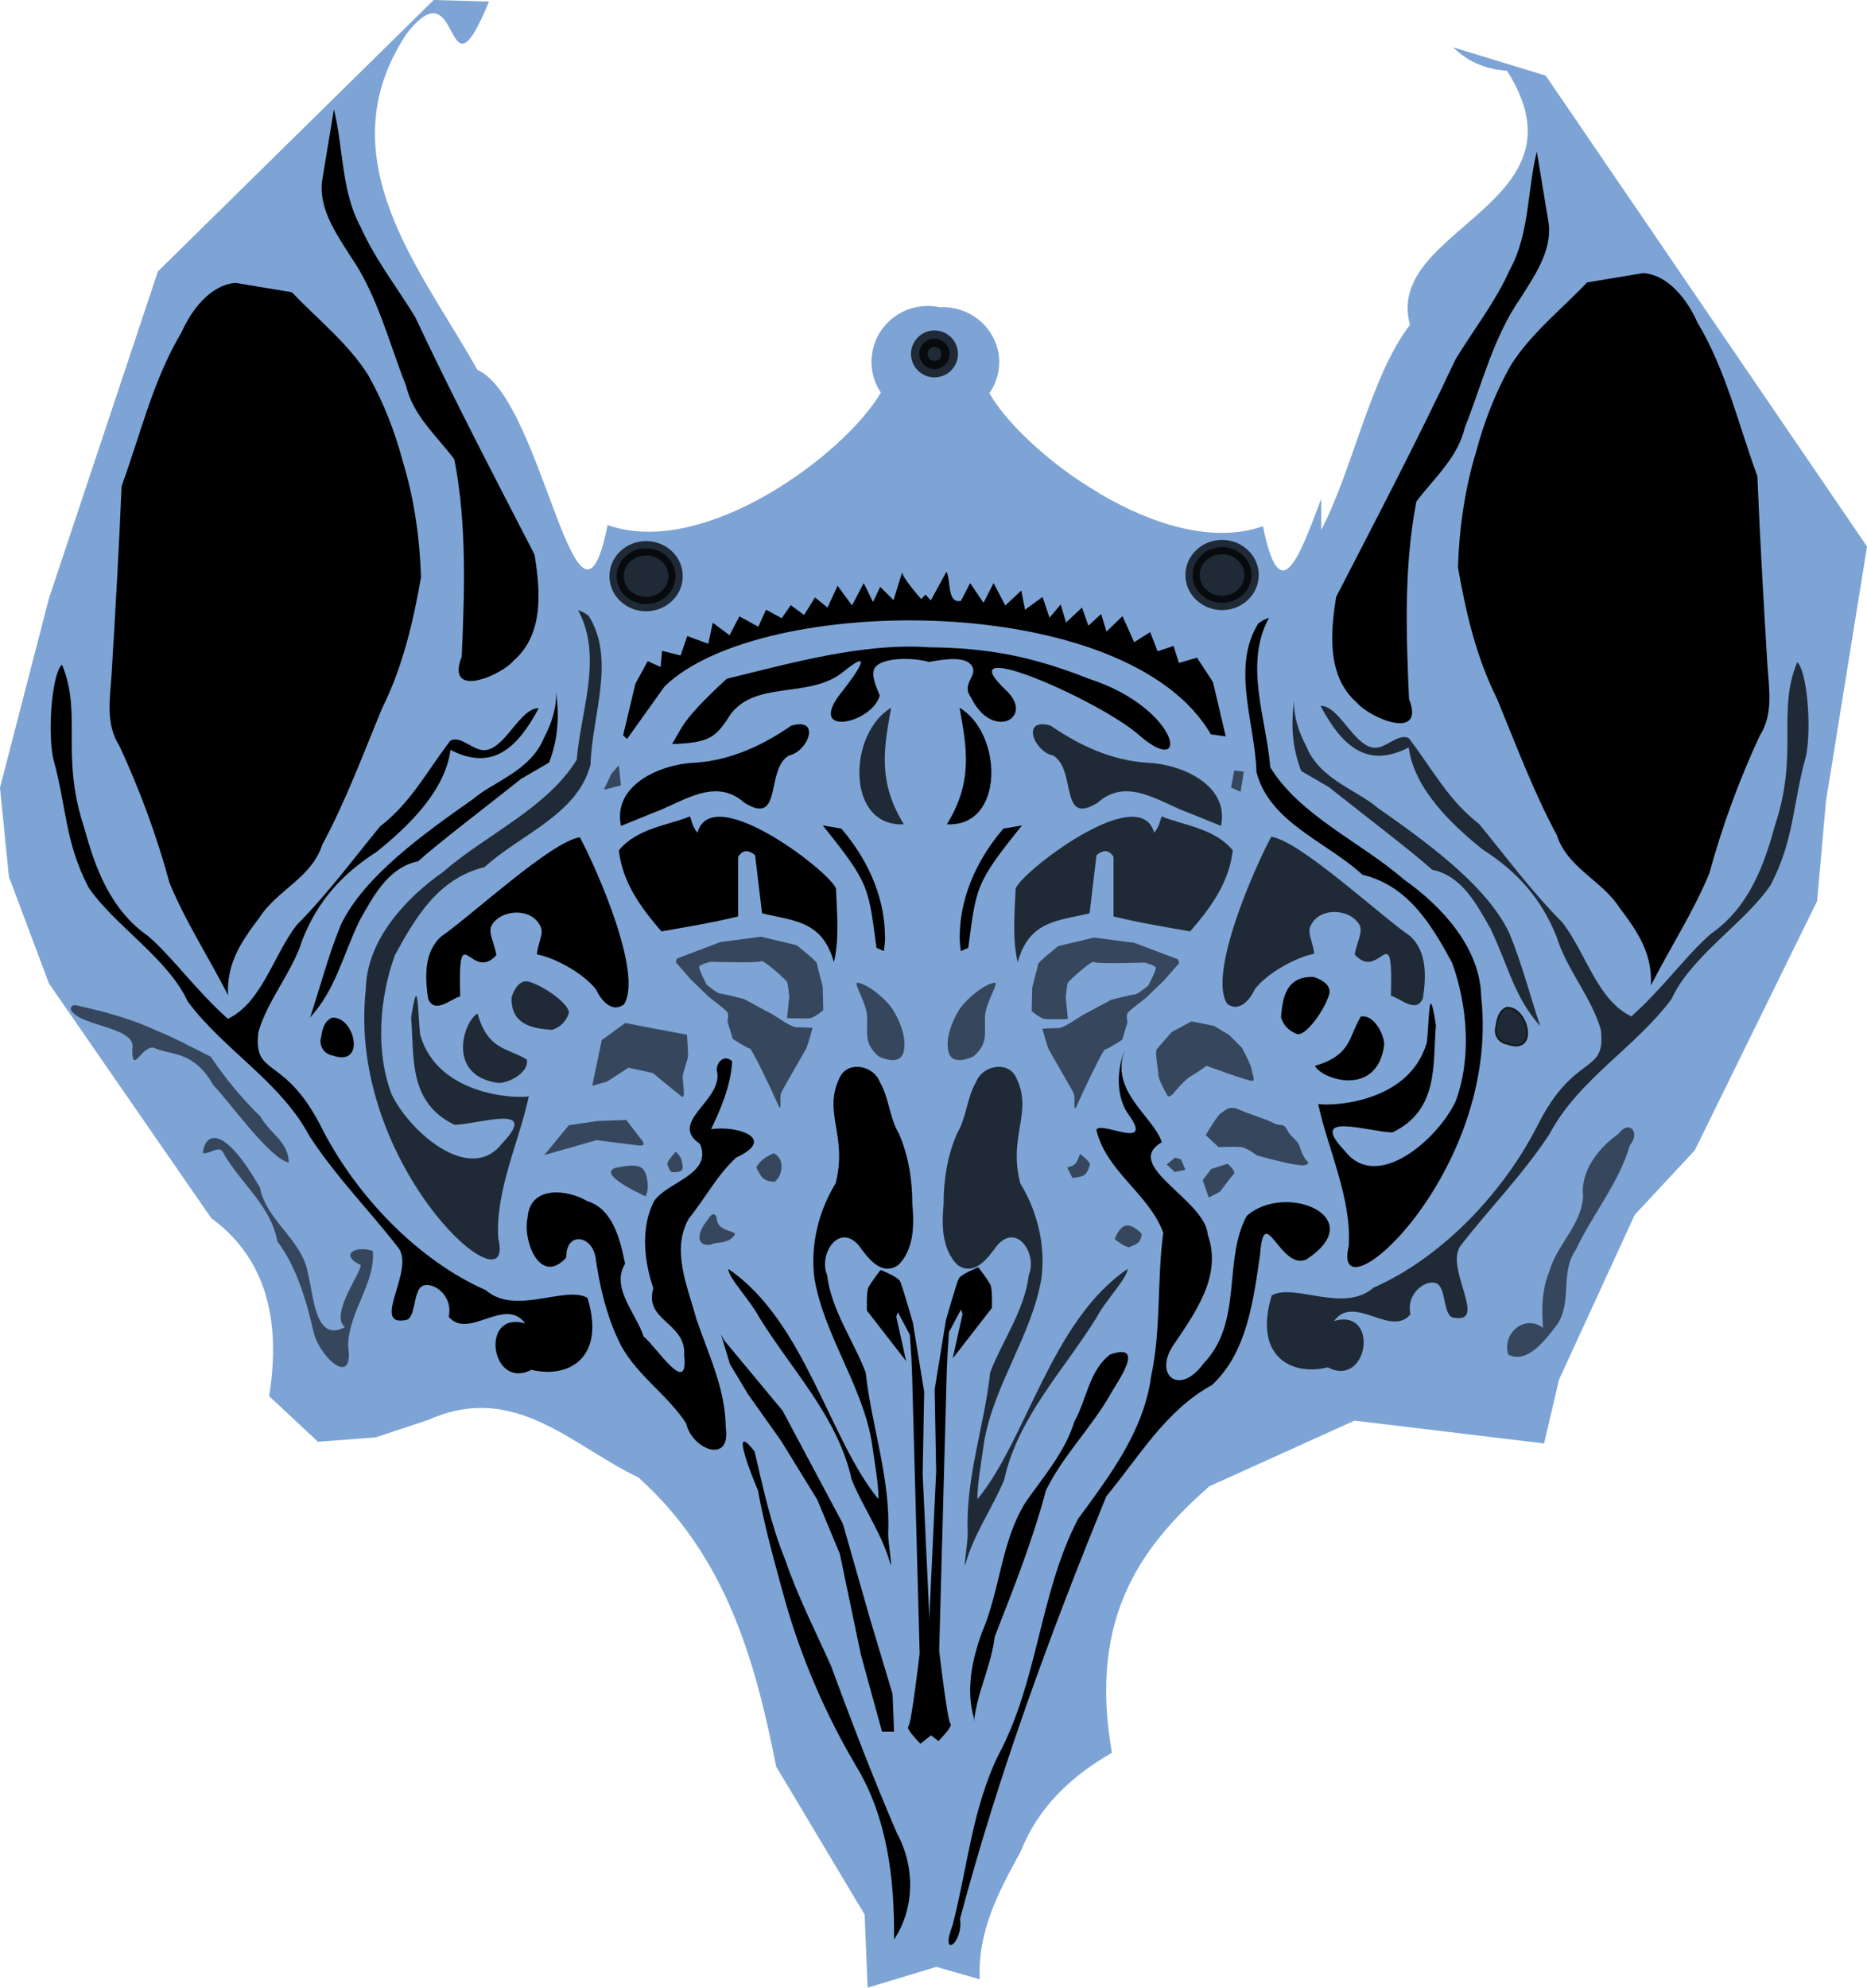 <?xml version="1.0" encoding="UTF-8" standalone="no"?>
<!-- Created with Inkscape (http://www.inkscape.org/) -->

<svg
   width="111.051mm"
   height="118.183mm"
   viewBox="0 0 111.051 118.183"
   version="1.1"
   id="svg5"
   xml:space="preserve"
   xmlns="http://www.w3.org/2000/svg"
   xmlns:svg="http://www.w3.org/2000/svg"><defs
     id="defs2" /><g
     id="layer10"
     style="display:inline"
     transform="translate(-53.314,-26.194)"><path
       id="path1092-0"
       style="display:inline;opacity:0.565;fill:#1a5fb4;stroke-width:0.1;stroke-linecap:round"
       d="M 79.11,26.194 62.706,42.333 56.224,61.78 53.314,73.025 l 0.529,5.292 2.381,6.35 9.657,13.957 c 3.113,2.276 4.207,5.838 3.44,10.583 l 2.91,2.712 3.44,-0.265 3.175,-1.058 c 5.088,-2.247 8.493,1.564 12.435,3.44 5.195,4.656 6.945,10.819 8.202,17.198 l 5.26,8.793 0.18,4.35 4.086,-1.237 2.584,0.738 c -0.148,-2.82 1.126,-5.225 2.443,-7.617 1.024,-2.596 2.96,-4.438 5.416,-5.852 -1.457,-8.259 1.958,-12.447 5.796,-15.844 l 8.632,-3.903 11.278,1.356 0.628,-2.679 0.265,-1.124 4.498,-9.79 3.572,-3.836 7.276,-14.817 0.529,-5.953 2.44,-15.131 -19.109,-27.996 -5.494,-1.679 c 0.756,0.764 1.803,1.292 3.189,1.39 5.102,7.978 -7.365,9.344 -5.77,15.108 -2.324,2.987 -3.424,8.657 -5.279,12.192 V 55.847 c -1.401,3.756 -2.478,6.535 -3.467,1.634 -2.922,1.035 -6.52,-0.074 -9.631,-1.89 l -1.313,-0.827 c -2.453,-1.658 -4.454,-3.663 -5.329,-5.19 0.381,-0.544 0.585,-1.186 0.585,-1.844 -2e-4,-1.808 -1.508,-3.274 -3.367,-3.274 -0.045,0.002 -0.091,0.007 -0.136,0.011 -0.241,-0.052 -0.487,-0.08 -0.733,-0.08 -1.726,1.77e-4 -3.132,1.267 -3.328,2.894 -0.01,0.074 -0.018,0.148 -0.023,0.223 -0.003,0.053 -0.017,0.103 -0.017,0.157 0,0.041 0.008,0.08 0.009,0.121 0.01,0.624 0.203,1.231 0.557,1.752 -2.103,3.631 -10.491,9.919 -16.254,7.879 -1.803,8.936 -3.855,-7.545 -7.747,-9.229 -3.299,-5.908 -9.093,-12.607 -4.215,-19.975 3.334,-4.308 2.202,4.649 4.905,-1.922 z" /><path
       style="display:inline;opacity:1;fill:#000000;stroke-width:0.1;stroke-linecap:round"
       d="m 66.879,85.372 c -1.132,-2.234 -2.522,-4.354 -3.476,-6.669 -0.764,-2.801 -1.764,-5.525 -2.986,-8.158 -0.827,-1.288 -0.566,-2.764 -0.469,-4.2 0.226,-3.747 0.445,-7.495 0.598,-11.246 1.127,-3.075 1.869,-6.319 3.568,-9.151 0.581,-1.322 1.727,-2.83 3.222,-2.933 1.114,0.186 2.229,0.371 3.343,0.557 1.537,1.621 3.358,3.044 4.549,4.948 0.907,1.612 1.566,3.321 2.044,5.102 0.679,2.226 1.009,4.565 1.085,6.885 -0.465,2.672 -1.097,5.374 -2.324,7.818 -1.128,2.729 -2.155,5.503 -3.557,8.108 -0.63,1.956 -2.683,2.685 -3.731,4.319 -1.097,1.447 -1.96,2.73 -1.866,4.62 z"
       id="path1150" /><path
       style="display:inline;opacity:1;fill:#000000;stroke-width:0.1;stroke-linecap:round"
       d="m 151.512,84.788 c 1.132,-2.234 2.522,-4.354 3.476,-6.669 0.764,-2.801 1.764,-5.525 2.986,-8.158 0.827,-1.288 0.566,-2.764 0.469,-4.2 -0.226,-3.747 -0.445,-7.495 -0.598,-11.246 -1.127,-3.075 -1.869,-6.319 -3.568,-9.151 -0.581,-1.322 -1.727,-2.83 -3.222,-2.933 -1.114,0.186 -2.229,0.371 -3.343,0.557 -1.537,1.621 -3.358,3.044 -4.549,4.948 -0.907,1.612 -1.566,3.321 -2.044,5.102 -0.679,2.226 -1.009,4.565 -1.085,6.885 0.465,2.672 1.097,5.374 2.324,7.818 1.128,2.729 2.155,5.503 3.557,8.108 0.63,1.956 2.683,2.685 3.731,4.319 1.097,1.447 1.96,2.73 1.866,4.62 z"
       id="path1150-1" /><path
       style="display:inline;opacity:1;fill:#000000;stroke-width:0.1;stroke-linecap:round"
       d="m 73.175,32.691 c 0.573,2.317 0.432,4.886 1.594,7.004 0.855,1.922 2.155,3.57 3.241,5.352 2.242,4.766 4.693,9.453 7.1,14.125 0.342,2.115 0.565,4.711 -1.217,6.278 -0.821,0.962 -4.103,2.307 -3.116,-0.209 0.173,-3.909 0.308,-7.878 -0.437,-11.737 -1.053,-1.398 -2.458,-2.603 -2.873,-4.371 -1.037,-2.614 -1.703,-5.399 -3.328,-7.736 -0.827,-1.318 -1.854,-2.772 -1.674,-4.4 0.237,-1.435 0.474,-2.87 0.711,-4.306 z"
       id="path1184" /><path
       style="display:inline;opacity:1;fill:#000000;stroke-width:0.1;stroke-linecap:round"
       d="m 144.726,35.202 c -0.573,2.317 -0.432,4.886 -1.594,7.004 -0.855,1.922 -2.155,3.57 -3.241,5.352 -2.242,4.766 -4.693,9.453 -7.1,14.125 -0.342,2.115 -0.565,4.711 1.217,6.278 0.821,0.962 4.103,2.307 3.116,-0.209 -0.173,-3.909 -0.308,-7.878 0.437,-11.737 1.053,-1.398 2.458,-2.603 2.873,-4.371 1.037,-2.614 1.703,-5.399 3.328,-7.736 0.827,-1.318 1.854,-2.772 1.674,-4.4 -0.237,-1.435 -0.474,-2.87 -0.711,-4.306 z"
       id="path1184-9" /><path
       style="display:inline;opacity:1;fill:#000000;stroke-width:0.1;stroke-linecap:round"
       d="m 71.756,86.702 c 1.56,-1.744 1.908,-3.614 2.949,-5.781 0.833,-1.468 1.708,-3.154 3.482,-3.516 1.129,-1.035 4.111,-3.292 6.126,-4.903 l 1.661,-0.968 c 0.545,-1.433 0.608,-2.732 0.422,-4.199 0.027,0.94 -0.265,1.872 -0.728,2.731 -0.789,1.962 -3.001,2.594 -4.208,3.632 -2.883,2.028 -6.475,4.58 -7.861,7.459 -0.746,1.803 -1.229,3.697 -1.844,5.546 z"
       id="path1204" /><path
       style="display:inline;opacity:0.74;fill:#000000;stroke-width:0.1;stroke-linecap:round"
       d="m 144.926,87.203 c -1.56,-1.744 -1.908,-3.614 -2.949,-5.781 -0.833,-1.468 -1.708,-3.154 -3.482,-3.516 -1.129,-1.035 -4.111,-3.292 -6.126,-4.903 l -1.661,-0.968 c -0.545,-1.433 -0.608,-2.732 -0.422,-4.199 -0.027,0.94 0.265,1.872 0.728,2.731 0.789,1.962 3.001,2.594 4.208,3.632 2.883,2.028 6.475,4.58 7.861,7.459 0.746,1.803 1.229,3.697 1.844,5.546 z"
       id="path1204-4" /><path
       style="display:inline;opacity:1;fill:#000000;stroke-width:0.1;stroke-linecap:round"
       d="m 80.686,85.436 c -0.596,0.165 -1.501,1.074 -1.903,0.152 -0.194,-1.252 -0.265,-2.809 0.787,-3.722 1.823,-1.262 6.546,-5.656 8.234,-5.886 0.968,1.788 3.797,8.167 2.615,9.942 -0.726,0.524 -1.362,-0.274 -1.641,-0.879 -0.71,-0.933 -2.381,-1.88 -3.53,-2.106 0.054,-0.631 0.388,-1.18 0.254,-1.56 -0.429,-1.209 -2.313,-1.19 -2.929,-0.187 -0.26,0.423 0.136,1.048 0.268,1.788 -1.515,1.703 -2.295,-2.426 -2.155,2.458 z"
       id="path1208" /><path
       style="display:inline;opacity:0.74;fill:#000000;stroke-width:0.1;stroke-linecap:round"
       d="m 136.047,85.402 c 0.596,0.165 1.501,1.074 1.903,0.152 0.194,-1.252 0.265,-2.809 -0.787,-3.722 -1.823,-1.262 -6.546,-5.656 -8.234,-5.886 -0.968,1.788 -3.797,8.167 -2.615,9.942 0.726,0.524 1.362,-0.274 1.641,-0.879 0.71,-0.933 2.381,-1.88 3.53,-2.106 -0.054,-0.631 -0.388,-1.18 -0.254,-1.56 0.429,-1.209 2.313,-1.19 2.929,-0.187 0.26,0.423 -0.136,1.048 -0.268,1.788 1.515,1.703 2.295,-2.426 2.155,2.458 z"
       id="path1208-0" /><path
       style="display:inline;opacity:0.565;fill:#000000;stroke-width:0.1;stroke-linecap:round"
       d="m 85.689,94.872 1.457,-1.773 1.71,-0.253 1.71,-0.063 0.823,1.077 c 0,0 0.507,0.507 -0.063,0.443 -0.57,-0.063 -2.533,-0.317 -2.533,-0.317 z"
       id="path1216" /><path
       style="display:inline;opacity:0.565;fill:#000000;stroke-width:0.1;stroke-linecap:round"
       d="m 88.539,90.756 0.57,-2.723 1.393,-1.013 1.647,0.317 2.027,0.38 c 0,0 0.063,0.887 0.063,1.203 0,0.317 -0.317,1.013 -0.317,1.33 0,0.317 0.19,1.33 -0.063,1.14 -0.253,-0.19 -1.71,-1.393 -1.71,-1.393 l -1.457,-0.317 -1.267,0.823 z"
       id="path1218" /><path
       style="display:inline;opacity:1;fill:#000000;stroke-width:0.1;stroke-linecap:round"
       d="m 90.376,69.919 0.733,-3.073 0.73,-1.342 0.768,0.347 0.088,-0.96 1.101,0.278 0.396,-1.156 1.251,0.459 0.269,-1.251 0.997,0.744 0.586,-1.124 1.124,0.617 0.459,-1.013 0.934,0.507 0.538,-0.776 0.792,0.586 0.649,-1.045 0.744,0.602 0.602,-1.298 0.855,1.172 0.697,-1.33 0.554,1.124 0.427,-0.902 0.792,0.792 c 0,0 0.586,-1.916 0.522,-1.662 -0.063,0.253 1.124,1.599 1.124,1.599 l 0.253,-0.269 0.317,0.348 0.934,-1.71 c 0.279,0.589 0.03,1.894 0.855,1.742 l 0.554,-1.061 0.792,1.172 0.602,-1.172 0.697,1.33 0.95,-0.887 0.222,1.14 1.045,-0.76 0.412,1.235 0.665,-0.792 0.317,1.077 0.95,-0.887 0.38,1.077 0.76,-0.697 0.317,1.045 0.95,-0.918 0.697,1.552 0.95,-0.602 0.443,1.14 0.95,-0.317 0.317,1.013 1.077,-0.317 0.95,1.457 0.76,3.23 -0.887,-0.127 C 120.365,61.279 98.554,61.445 92.845,67.006 l -2.235,3.126 z"
       id="path1220" /><path
       style="display:inline;opacity:1;fill:#000000;stroke-width:0.1;stroke-linecap:round"
       d="m 93.289,70.434 c 0.635,-1.04 0.58,-1.41 3.25,-3.881 3.734,-0.911 8.1,-2.148 12.013,-1.873 3.549,0.037 6.166,0.542 9.535,1.873 5.516,1.789 6.084,6.151 2.849,3.237 -2.576,-2.121 -11.311,-5.897 -7.798,-2.568 1.778,1.634 -0.804,3.077 -2.08,0.42 -0.601,-0.819 0.503,-1.295 0.026,-1.906 -0.398,-0.51 -1.454,-0.371 -2.532,-0.184 -0.879,-0.257 -2.428,-0.272 -3.046,0.184 -0.466,0.344 -0.202,0.988 0.137,1.816 -0.481,1.72 -4.552,2.531 -2.168,-0.331 0.706,-0.902 1.9,-2.596 0.081,-1.15 -2.106,1.819 -5.589,0.385 -7.02,2.956 -0.689,0.987 -1.088,1.351 -3.246,1.405 z"
       id="path1222" /><path
       style="display:inline;opacity:1;fill:#000000;stroke-width:0.1;stroke-linecap:round"
       d="m 90.249,75.302 c -0.507,-2.439 2.35,-3.668 4.347,-3.755 2.156,-0.127 4.076,-1.031 5.785,-2.206 1.804,-0.521 0.988,1.558 -0.143,1.773 -1.424,0.844 -0.338,4.238 -2.651,2.809 -1.752,-1.573 -3.7,-0.01 -5.468,0.62 -0.624,0.252 -1.248,0.502 -1.87,0.759 z"
       id="path1224" /><path
       style="display:inline;opacity:0.74;fill:#000000;stroke-width:0.1;stroke-linecap:round"
       d="m 125.941,75.302 c 0.507,-2.439 -2.35,-3.668 -4.347,-3.755 -2.156,-0.127 -4.076,-1.031 -5.785,-2.206 -1.804,-0.521 -0.988,1.558 0.143,1.773 1.424,0.844 0.338,4.238 2.651,2.809 1.752,-1.573 3.7,-0.01 5.468,0.62 0.624,0.252 1.248,0.502 1.87,0.759 z"
       id="path1224-4" /><path
       style="display:inline;opacity:0.565;fill:#000000;stroke-width:0.1;stroke-linecap:round"
       d="M 89.236,73.149 90.249,72.896 90.122,71.692 89.679,72.199 Z"
       id="path1226" /><path
       style="display:inline;opacity:1;fill:#000000;stroke-width:0.1;stroke-linecap:round"
       d="m 110.389,68.274 c 0.402,2.267 0.852,4.354 -0.757,6.931 3.454,0.182 3.341,-5.401 0.757,-6.931 z"
       id="path1230" /><path
       style="display:inline;opacity:0.74;fill:#000000;stroke-width:0.1;stroke-linecap:round"
       d="m 106.322,68.274 c -0.402,2.267 -0.852,4.354 0.757,6.931 -3.454,0.182 -3.341,-5.401 -0.757,-6.931 z"
       id="path1230-9" /><path
       style="display:inline;opacity:0.565;fill:#000000;stroke-width:0.1;stroke-linecap:round"
       d="m 126.538,73.022 0.19,-1.013 0.57,0.063 -0.19,1.203 z"
       id="path1234" /><path
       style="display:inline;opacity:1;fill:#000000;stroke-width:0.1;stroke-linecap:round"
       d="m 92.656,81.572 c -1.284,-1.479 -2.312,-2.934 -2.533,-4.813 1.051,-1.312 2.946,-1.497 4.229,-2.023 0.081,0.172 0.148,0.653 0.45,0.965 0.891,-3.208 8.401,2.738 8.241,3.401 0.062,1.503 0.193,2.922 -0.127,4.307 -0.689,-2.51 -2.433,-2.453 -4.275,-2.913 l -0.412,-3.452 c -0.297,-0.254 -0.684,-0.417 -1.013,0.095 l -10e-7,3.547 c -1.506,0.368 -3.034,0.62 -4.56,0.887 z"
       id="path1238" /><path
       style="display:inline;opacity:0.74;fill:#000000;stroke-width:0.1;stroke-linecap:round"
       d="m 124.108,81.572 c 1.284,-1.479 2.312,-2.934 2.533,-4.813 -1.051,-1.312 -2.946,-1.497 -4.229,-2.023 -0.081,0.172 -0.148,0.653 -0.45,0.965 -0.891,-3.208 -8.401,2.738 -8.241,3.401 -0.062,1.503 -0.193,2.922 0.127,4.307 0.689,-2.51 2.433,-2.453 4.275,-2.913 l 0.412,-3.452 c 0.297,-0.254 0.684,-0.417 1.013,0.095 v 3.547 c 1.506,0.368 3.034,0.62 4.56,0.887 z"
       id="path1238-1" /><path
       style="display:inline;opacity:0.565;fill:#000000;stroke-width:0.1;stroke-linecap:round"
       d="m 93.574,83.187 2.597,-0.982 2.407,-0.317 2.122,0.507 c 0,0 1.203,0.95 1.203,1.077 0,0.127 0.348,1.298 0.348,1.425 0,0.127 0.032,1.362 0.032,1.362 0,0 -0.507,0.443 -0.792,0.475 -0.285,0.032 -1.362,0 -1.362,0 l 0.127,-1.267 c 0,0 -0.063,-0.76 -0.127,-0.887 -0.063,-0.127 -1.425,-1.362 -1.552,-1.235 -0.127,0.127 -3.008,0.032 -3.008,0.032 0,0 -0.602,0.158 -0.665,0.285 -0.063,0.127 0.443,1.077 0.443,1.077 0,0 0.633,0.538 0.823,0.538 0.19,0 1.393,0.317 1.393,0.317 l 1.71,0.918 0.697,0.443 c 0,0 0.507,0.317 0.728,0.317 0.222,0 0.95,0.032 0.95,0.032 0,0 -0.285,1.045 -0.38,1.235 -0.095,0.19 -1.362,2.343 -1.488,2.628 -0.127,0.285 0.095,1.362 -0.222,0.633 -0.317,-0.728 -1.52,-3.262 -1.647,-3.262 -0.127,0 -1.013,-0.57 -1.013,-0.57 l -0.317,-1.045 c 0,0 0.095,-0.38 0,-0.538 -0.095,-0.158 -1.108,-0.918 -1.108,-0.918 l -1.077,-1.045 -0.887,-1.013 z"
       id="path1244" /><path
       style="display:inline;opacity:0.565;fill:#000000;stroke-width:0.1;stroke-linecap:round"
       d="m 123.388,83.237 -2.597,-0.982 -2.407,-0.317 -2.122,0.507 c 0,0 -1.203,0.95 -1.203,1.077 0,0.127 -0.348,1.298 -0.348,1.425 0,0.127 -0.032,1.362 -0.032,1.362 0,0 0.507,0.443 0.792,0.475 0.285,0.032 1.362,0 1.362,0 l -0.127,-1.267 c 0,0 0.063,-0.76 0.127,-0.887 0.063,-0.127 1.425,-1.362 1.552,-1.235 0.127,0.127 3.008,0.032 3.008,0.032 0,0 0.602,0.158 0.665,0.285 0.063,0.127 -0.443,1.077 -0.443,1.077 0,0 -0.633,0.538 -0.823,0.538 -0.19,0 -1.393,0.317 -1.393,0.317 l -1.71,0.918 -0.697,0.443 c 0,0 -0.507,0.317 -0.728,0.317 -0.222,0 -0.95,0.032 -0.95,0.032 0,0 0.285,1.045 0.38,1.235 0.095,0.19 1.362,2.343 1.488,2.628 0.127,0.285 -0.095,1.362 0.222,0.633 0.317,-0.728 1.52,-3.262 1.647,-3.262 0.127,0 1.013,-0.57 1.013,-0.57 l 0.317,-1.045 c 0,0 -0.095,-0.38 0,-0.538 0.095,-0.158 1.108,-0.918 1.108,-0.918 l 1.077,-1.045 0.887,-1.013 z"
       id="path1244-6" /><path
       style="display:inline;opacity:0.565;fill:#000000;stroke-width:0.1;stroke-linecap:round"
       d="m 110.302,86.341 c 0.314,-0.592 1.502,-1.641 2.189,-1.722 0.118,0.072 -0.049,0.331 -0.084,0.465 -0.202,0.494 -0.458,0.982 -0.503,1.522 -0.037,1.1 0.203,1.631 -0.704,2.414 -0.526,0.224 -1.253,0.409 -1.46,-0.245 -0.215,-0.84 0.193,-1.797 0.562,-2.434 z"
       id="path1248" /><path
       style="display:inline;opacity:0.565;fill:#000000;stroke-width:0.1;stroke-linecap:round"
       d="m 106.492,86.341 c -0.314,-0.592 -1.502,-1.641 -2.189,-1.722 -0.118,0.072 0.049,0.331 0.084,0.465 0.202,0.494 0.458,0.982 0.503,1.522 0.037,1.1 -0.203,1.631 0.704,2.414 0.526,0.224 1.253,0.409 1.46,-0.245 0.215,-0.84 -0.193,-1.797 -0.562,-2.434 z"
       id="path1248-2" /><path
       style="display:inline;opacity:1;fill:#000000;stroke-width:0.1;stroke-linecap:round"
       d="m 102.25,75.271 c 2.814,3.491 2.708,3.669 3.198,7.283 l 0.443,0.19 c 0,0 0.095,-0.728 0.063,-0.918 -0.027,-2.493 -1.176,-4.715 -2.597,-6.365 z"
       id="path1250" /><path
       style="display:inline;opacity:1;fill:#000000;stroke-width:0.1;stroke-linecap:round"
       d="m 114.104,75.271 c -2.814,3.491 -2.708,3.669 -3.198,7.283 l -0.443,0.19 c 0,0 -0.095,-0.728 -0.063,-0.918 0.027,-2.493 1.176,-4.715 2.597,-6.365 z"
       id="path1250-0" /><path
       style="display:inline;opacity:1;fill:#000000;stroke-width:0.1;stroke-linecap:round"
       d="m 128.796,62.92 c -1.508,2.77 -0.156,5.989 0.076,8.899 1.77,2.88 5.367,4.43 7.95,6.669 2.258,1.589 4.541,4.067 4.595,6.969 1.163,10.553 -8.993,19.443 -7.879,14.821 0.188,-2.817 -1.254,-5.789 -1.816,-8.443 0.671,0.131 5.402,0.012 6.459,-3.654 0.155,-1.214 0.1,-3.916 0.542,-1.019 -0.198,2.255 0.209,5.036 -2.589,6.364 -1.464,-0.034 -5.14,-1.314 -2.795,1.139 1.898,2.391 5.462,-0.705 6.544,-2.956 0.977,-2.564 0.718,-5.757 -0.197,-8.271 -1.241,-2.284 -2.611,-4.577 -5.33,-5.233 -2.125,-1.954 -5.528,-3.103 -6.307,-6.103 -0.076,-2.896 -1.524,-6.248 0.119,-8.852 l 0.285,-0.185 z"
       id="path1258" /><path
       style="display:inline;opacity:0.74;fill:#000000;stroke-width:0.1;stroke-linecap:round"
       d="m 87.694,62.468 c 1.508,2.77 0.156,5.989 -0.076,8.899 -1.77,2.88 -5.367,4.43 -7.95,6.669 -2.258,1.589 -4.541,4.067 -4.595,6.969 -1.163,10.553 8.993,19.443 7.879,14.821 -0.188,-2.817 1.254,-5.789 1.816,-8.443 -0.671,0.131 -5.402,0.012 -6.459,-3.654 -0.155,-1.214 -0.1,-3.916 -0.542,-1.019 0.198,2.255 -0.209,5.036 2.589,6.364 1.464,-0.034 5.14,-1.314 2.795,1.139 -1.898,2.391 -5.462,-0.705 -6.544,-2.956 -0.977,-2.564 -0.718,-5.757 0.197,-8.271 1.241,-2.284 2.611,-4.577 5.33,-5.233 2.125,-1.954 5.528,-3.103 6.307,-6.103 0.076,-2.896 1.524,-6.248 -0.119,-8.852 l -0.285,-0.185 z"
       id="path1258-4" /><path
       style="display:inline;opacity:1;fill:#000000;stroke-width:0.1;stroke-linecap:round"
       d="m 129.512,86.699 c 0.076,-1.38 0.424,-2.469 1.936,-2.418 0.42,0.131 1.029,0.444 0.942,0.97 -0.243,0.961 -1.478,2.681 -1.97,2.406 -0.447,-0.179 -0.762,-0.497 -0.908,-0.958 z"
       id="path1260" /><path
       style="display:inline;opacity:0.74;fill:#000000;stroke-width:0.1;stroke-linecap:round"
       d="m 86.162,87.426 c -1.38,-0.076 -2.469,-0.424 -2.418,-1.936 0.131,-0.42 0.444,-1.029 0.97,-0.942 0.961,0.243 2.681,1.478 2.406,1.97 -0.179,0.447 -0.497,0.762 -0.958,0.908 z"
       id="path1260-8" /><path
       style="display:inline;opacity:1;fill:#000000;stroke-width:0.1;stroke-linecap:round"
       d="m 131.527,89.566 c 2.19,-0.633 2.006,-1.751 2.732,-2.934 0.766,-0.131 1.38,1.034 1.39,1.675 -0.399,3.16 -3.712,2.08 -4.123,1.259 z"
       id="path1262" /><path
       style="display:inline;opacity:0.74;fill:#000000;stroke-width:0.1;stroke-linecap:round"
       d="m 81.719,86.464 c 0.633,2.19 1.751,2.006 2.934,2.732 0.131,0.766 -1.034,1.38 -1.675,1.39 -3.16,-0.399 -2.08,-3.712 -1.259,-4.123 z"
       id="path1262-6" /><path
       style="display:inline;opacity:0.565;fill:#000000;stroke-width:0.1;stroke-linecap:round"
       d="m 122.795,91.402 c 0,0 -0.582,-0.985 -0.582,-1.299 0,-0.313 -0.224,-1.343 -0.09,-1.523 0.134,-0.179 0.896,-1.03 0.896,-1.03 l 1.164,-0.627 1.343,0.269 0.896,0.537 0.761,0.761 c 0,0 0.537,0.985 0.582,1.299 0.045,0.313 0.224,0.627 0.045,0.672 -0.179,0.045 -2.732,-0.896 -2.732,-0.896 0,0 -0.537,0.403 -0.94,0.627 -0.403,0.224 -1.12,1.12 -1.12,1.12 z"
       id="path1264" /><path
       style="display:inline;opacity:0.565;fill:#000000;stroke-width:0.1;stroke-linecap:round"
       d="m 125.034,93.686 c 0,0 0.672,-1.164 0.896,-1.299 0.224,-0.134 0.493,-0.493 1.075,-0.224 0.582,0.269 1.657,0.582 2.06,0.806 0.403,0.224 0.582,-0.045 0.806,0.403 0.224,0.448 0.627,0.582 0.761,1.03 0.134,0.448 0.358,0.761 0.358,0.761 0,0 0.358,0.224 -0.09,0.313 -0.448,0.09 -2.821,-0.582 -2.821,-0.582 0,0 -0.582,-0.448 -0.94,-0.493 -0.358,-0.045 -1.343,0 -1.343,0 z"
       id="path1266" /><path
       style="display:inline;opacity:1;fill:#000000;stroke-width:0.1;stroke-linecap:round"
       d="m 120.242,88.581 c -1,2.459 1.682,3.989 2.177,5.527 -2.402,1.396 2.604,3.419 2.733,5.506 0.868,2.398 -0.717,4.595 -1.989,6.481 -1.301,1.808 0.282,3.177 1.737,1.17 2.378,-2.479 1.135,-6.095 2.566,-8.77 2.29,-2.05 7.411,0.069 3.546,2.586 -1.542,0.674 -2.506,-3.476 -2.742,-0.341 -0.398,2.724 -0.761,5.848 -2.864,7.804 -2.757,1.502 -4.336,4.268 -6.284,6.613 -3.359,8.209 -6.423,16.555 -8.706,25.132 0.216,1.45 -1.244,2.463 -0.433,0.341 0.873,-3.374 1.165,-6.909 2.718,-10.089 2.366,-4.407 2.433,-9.599 4.732,-14.027 1.902,-2.603 3.905,-5.207 4.352,-8.489 0.604,-2.807 0.34,-5.716 0.72,-8.533 -0.848,-2.323 -3.38,-3.62 -3.98,-6.118 0.23,-0.565 3.394,1.233 1.983,-0.824 -0.833,-1.036 -0.793,-2.79 -0.268,-3.969 z"
       id="path1268" /><path
       style="display:inline;opacity:0.565;fill:#000000;stroke-width:0.1;stroke-linecap:round"
       d="m 122.705,95.432 0.493,-0.403 0.358,0.09 0.269,0.627 -0.627,0.134 z"
       id="path1270" /><path
       style="display:inline;opacity:0.565;fill:#000000;stroke-width:0.1;stroke-linecap:round"
       d="m 124.855,96.373 0.493,-0.672 0.985,-0.313 c 0,0 0.537,0.448 0.358,0.627 -0.179,0.179 -0.806,1.03 -0.806,1.03 l -0.672,0.358 z"
       id="path1272" /><path
       style="display:inline;opacity:0.565;fill:#000000;stroke-width:0.1;stroke-linecap:round"
       d="m 119.615,99.866 c 0.429,-1.044 0.904,-1.003 1.612,-0.313 -0.059,0.553 -0.257,0.579 -0.761,0.806 -0.34,-0.088 -0.581,-0.283 -0.851,-0.493 z"
       id="path1274" /><path
       style="display:inline;opacity:0.565;fill:#000000;stroke-width:0.1;stroke-linecap:round"
       d="m 116.794,95.611 c 0.541,-0.129 0.579,-0.317 0.761,-0.806 0,0 0.672,0.493 0.582,0.672 -0.232,0.692 -0.347,0.645 -1.03,0.761 z"
       id="path1276" /><path
       style="display:inline;opacity:0.565;fill:#000000;stroke-width:0.1;stroke-linecap:round"
       d="m 99.373,96.462 c -0.669,-0.017 -0.809,-0.32 -1.075,-0.851 0.252,-0.468 0.576,-0.624 1.03,-0.851 0.789,0.385 0.444,1.492 0.045,1.702 z"
       id="path1278" /><path
       style="display:inline;opacity:1;fill:#000000;stroke-width:0.1;stroke-linecap:round"
       d="m 96.865,89.297 c -0.067,1.424 -0.732,2.976 -1.26,4.036 1.555,-0.236 3.96,0.548 1.5,1.687 -1.117,1.014 -1.846,2.432 -2.81,3.613 -1.088,1.869 -0.066,4.094 0.438,5.98 0.724,2.124 1.735,4.173 1.75,6.454 0.327,2.232 -2.024,1.299 -2.351,-0.234 -1.183,-1.824 -3.178,-3.008 -4.075,-5.042 -0.699,-1.509 -1.076,-3.136 -1.31,-4.758 -0.186,-1.43 -1.786,-1.636 -1.751,-0.068 -1.548,1.715 -2.611,-1.014 -2.3,-2.368 0.127,-1.921 2.344,-1.703 3.561,-0.98 1.526,0.457 1.954,2.327 2.239,3.717 -0.875,1.414 0.664,2.961 1.101,4.328 0.75,0.589 2.687,3.669 2.413,1.107 0.13,-1.945 -2.416,-2.028 -1.833,-3.98 -0.559,-1.63 -0.766,-3.592 0.042,-5.178 0.792,-1.161 3.492,-1.581 2.733,-3.4 -1.964,-1.325 1.481,-2.616 0.993,-4.394 0.004,-0.498 0.457,-0.95 0.92,-0.519 z"
       id="path1282" /><path
       style="display:inline;opacity:0.565;fill:#000000;stroke-width:0.1;stroke-linecap:round"
       d="m 89.915,95.633 c 1.419,-0.277 1.81,-0.197 1.925,0.927 0.045,0.493 -0.132,0.764 -0.132,0.764 -0.697,-0.32 -2.782,-1.343 -1.793,-1.691 z"
       id="path1284" /><path
       style="display:inline;opacity:0.565;fill:#000000;stroke-width:0.1;stroke-linecap:round"
       d="m 93.238,95.88 c 0,0 -0.269,-0.358 -0.224,-0.537 0.045,-0.179 0.493,-0.672 0.493,-0.672 0,0 0.313,0.269 0.358,0.537 0.045,0.269 0.134,0.537 -0.09,0.627 -0.224,0.09 -0.537,0.045 -0.537,0.045 z"
       id="path1286" /><path
       style="display:inline;opacity:0.565;fill:#000000;stroke-width:0.1;stroke-linecap:round"
       d="m 95.439,98.673 c 0,0 0.33,-0.591 0.509,-0.053 0.007,0.855 1.292,0.729 1.052,1.022 -0.459,0.572 -1.04,0.351 -1.414,0.558 -0.75,0.128 -0.963,-0.541 -0.146,-1.527 z"
       id="path1288" /><path
       style="display:inline;opacity:1;fill:#000000;stroke-width:0.1;stroke-linecap:round"
       d="m 103.288,90.207 c 0.511,-0.967 2,-0.637 2.353,0.31 0.563,0.958 0.567,2.116 1.135,3.07 0.583,1.324 0.806,2.776 0.802,4.211 0.122,1.224 0.104,2.709 -0.842,3.62 -1.017,0.676 -1.804,-0.436 -2.334,-1.163 -1.2,-1.396 -2.414,0.534 -1.892,1.749 0.254,2.105 1.56,3.868 2.296,5.792 0.346,3.204 1.486,6.314 1.336,9.569 -0.01,0.493 0.248,1.966 0.147,1.875 -0.483,-1.813 -1.618,-3.357 -2.318,-5.072 -0.811,-3.711 -3.564,-6.51 -5.5,-9.652 -0.465,-0.916 -1.86,-2.38 -1.836,-2.871 4.552,3.086 6.004,10.155 8.931,13.688 0.015,-0.924 -0.262,-2.345 -0.406,-3.453 -0.602,-3.389 -2.805,-6.258 -3.399,-9.652 -0.259,-1.972 0.226,-3.992 1.26,-5.681 0.731,-2.912 -0.812,-4.205 0.267,-6.342 z"
       id="path1316" /><path
       style="display:inline;opacity:0.74;fill:#000000;stroke-width:0.1;stroke-linecap:round"
       d="m 113.73,90.207 c -0.511,-0.967 -2,-0.637 -2.353,0.31 -0.563,0.958 -0.567,2.116 -1.135,3.07 -0.583,1.324 -0.806,2.776 -0.802,4.211 -0.122,1.224 -0.104,2.709 0.842,3.62 1.017,0.676 1.804,-0.436 2.334,-1.163 1.2,-1.396 2.414,0.534 1.892,1.749 -0.254,2.105 -1.56,3.868 -2.296,5.792 -0.346,3.204 -1.486,6.314 -1.336,9.569 0.01,0.493 -0.248,1.966 -0.147,1.875 0.483,-1.813 1.618,-3.357 2.318,-5.072 0.811,-3.711 3.564,-6.51 5.5,-9.652 0.465,-0.916 1.86,-2.38 1.836,-2.871 -4.552,3.086 -6.004,10.155 -8.931,13.688 -0.015,-0.924 0.262,-2.345 0.406,-3.453 0.602,-3.389 2.805,-6.258 3.399,-9.652 0.259,-1.972 -0.226,-3.992 -1.26,-5.681 -0.731,-2.912 0.812,-4.205 -0.267,-6.342 z"
       id="path1316-9" /><path
       style="display:inline;opacity:1;fill:#000000;stroke-width:0.1;stroke-linecap:round"
       d="m 96.373,105.867 3.493,4.21 3.583,6.717 1.612,5.643 1.343,4.478 0.09,2.239 h -0.717 l -1.254,-4.568 -1.254,-6.001 -1.343,-3.224 -2.15,-3.493 -1.97,-2.777 -1.075,-1.791 -0.537,-1.791 z"
       id="path1342" /><path
       style="display:inline;opacity:1;fill:#000000;stroke-width:0.1;stroke-linecap:round"
       d="m 107.21,107.121 -2.329,-3 c 0,0 -0.045,-1.12 0.09,-1.388 0.134,-0.269 0.717,-1.03 0.717,-1.03 0,0 1.03,0.403 1.164,0.672 0.134,0.269 0.761,2.463 0.761,2.463 l 0.672,4.12 -0.09,4.881 0.717,15.361 -0.851,0.672 c 0,0 -0.896,-0.896 -0.717,-1.03 0.179,-0.134 0.672,-4.344 0.672,-4.344 l -0.448,-16.525 -0.045,-1.075 -0.09,-1.343 -0.717,-1.343 -0.09,0.269 z"
       id="path1344" /><path
       style="display:inline;opacity:1;fill:#000000;stroke-width:0.1;stroke-linecap:round"
       d="m 109.983,106.964 2.329,-3 c 0,0 0.045,-1.12 -0.09,-1.388 -0.134,-0.269 -0.717,-1.03 -0.717,-1.03 0,0 -1.03,0.403 -1.164,0.672 -0.134,0.269 -0.761,2.463 -0.761,2.463 l -0.672,4.12 0.09,4.881 -0.717,15.361 0.851,0.672 c 0,0 0.896,-0.896 0.717,-1.03 -0.179,-0.134 -0.672,-4.344 -0.672,-4.344 l 0.448,-16.525 0.045,-1.075 0.09,-1.343 0.717,-1.343 0.09,0.269 z"
       id="path1344-1" /><path
       style="display:inline;opacity:0.565;fill:#000000;stroke-width:0.1;stroke-linecap:round"
       d="m 145.096,105.15 c -1.106,-0.854 -2.457,0.359 -2.068,1.586 1.167,0.617 2.322,-1.024 2.955,-1.855 0.838,-1.345 0.132,-3.055 1.056,-4.365 0.992,-2.122 2.568,-3.962 3.224,-6.238 0.655,-0.768 -0.065,-1.529 -0.687,-0.662 -1.177,0.825 -2.271,2.211 -2.098,3.714 -0.098,1.705 -1.567,2.872 -2.013,4.469 -0.435,1.073 -0.464,2.214 -0.37,3.35 z"
       id="path2717" /><path
       style="display:inline;opacity:1;fill:#000000;stroke-width:0.1;stroke-linecap:round"
       d="m 106.494,141.514 c 0.032,-3.575 -0.39,-7.268 -2.295,-10.377 -1.767,-3.007 -3.162,-6.226 -4.132,-9.575 -0.616,-2.24 -1.256,-4.475 -1.669,-6.752 -0.344,-0.798 -1.729,-4.277 -0.201,-2.311 0.51,2.165 0.968,4.347 1.819,6.428 0.733,2.153 1.792,4.229 2.728,6.32 1.245,3.385 2.494,6.631 3.918,9.942 1.075,1.967 1.077,4.43 -0.166,6.324 z"
       id="path2735" /><path
       style="display:inline;opacity:1;fill:#000000;stroke-width:0.1;stroke-linecap:round"
       d="m 111.241,128.616 c 0.166,-1.755 1.033,-3.353 1.239,-5.106 1.12,-2.861 2.258,-5.728 3.049,-8.703 1.02,-2.082 2.712,-3.733 3.853,-5.744 0.448,-0.79 2.102,-3.068 -0.035,-2.334 -1.248,0.942 -1.398,2.687 -2.129,3.993 -0.573,1.838 -1.847,3.277 -2.923,4.825 -1.439,2.335 -1.492,5.192 -2.564,7.683 -0.596,1.627 -0.983,3.443 -0.48,5.144 -0.003,0.081 -0.007,0.162 -0.01,0.242 z"
       id="path2737" /><path
       style="display:inline;opacity:1;fill:#000000;stroke-width:0.1;stroke-linecap:round"
       d="m 84.55,104.881 c -2.725,-0.788 -2.049,4.012 0.374,2.759 2.229,0.54 4.425,-0.716 3.333,-4.28 -1.344,-0.75 -4.288,1.079 -6.051,-0.457 -4.034,-1.777 -7.656,-5.577 -9.693,-9.521 -2.263,-4.582 -4.157,-3.048 -3.83,-5.822 0.549,-1.916 2.019,-3.562 2.613,-5.472 0.899,-2.297 2.348,-3.919 4.424,-5.247 1.847,-1.485 4.065,-3.596 4.39,-6.059 2.424,1.249 3.933,-0.004 5.247,-2.477 -1.085,-0.021 -1.931,2.268 -3.098,2.481 -0.764,0.139 -1.483,-0.896 -2.157,-0.555 -1.509,1.982 -2.321,3.65 -4.186,5.105 -1.617,1.974 -3.151,4.045 -4.956,5.86 -1.42,1.861 -2.074,4.608 -4.092,5.575 -1.883,-1.673 -3.272,-3.648 -4.734,-4.91 -2.28,-1.584 -3.186,-4.15 -3.8,-6.42 -1.456,-4.351 -0.103,-6.772 -1.332,-9.727 -0.569,0.46 -0.877,3.833 -0.525,5.572 0.818,2.951 0.675,4.893 2.094,7.659 1.529,2.267 4.742,4.236 5.906,6.793 2.175,2.919 5.52,4.755 7.266,8.041 1.626,2.464 3.448,4.275 5.214,6.54 1.147,1.276 -1.642,4.747 0.472,4.367 0.615,-0.056 0.455,-1.601 0.94,-1.985 0.515,-0.407 1.93,0.402 1.637,1.785 1.17,1.4 3.35,-1.239 4.544,0.394 z"
       id="path2751" /><path
       style="display:inline;opacity:0.74;fill:#000000;stroke-width:0.1;stroke-linecap:round"
       d="m 132.665,104.737 c 2.725,-0.788 2.049,4.012 -0.374,2.759 -2.229,0.54 -4.425,-0.716 -3.333,-4.28 1.344,-0.75 4.288,1.079 6.051,-0.457 4.034,-1.777 7.656,-5.577 9.693,-9.521 2.263,-4.582 4.157,-3.048 3.83,-5.822 -0.549,-1.916 -2.019,-3.562 -2.613,-5.472 -0.899,-2.297 -2.348,-3.919 -4.424,-5.247 -1.847,-1.485 -4.065,-3.596 -4.39,-6.059 -2.424,1.249 -3.933,-0.004 -5.247,-2.477 1.085,-0.021 1.931,2.268 3.098,2.481 0.764,0.139 1.483,-0.896 2.157,-0.555 1.509,1.982 2.321,3.65 4.186,5.105 1.617,1.974 3.151,4.045 4.956,5.86 1.42,1.861 2.074,4.608 4.092,5.575 1.883,-1.673 3.272,-3.648 4.734,-4.91 2.28,-1.584 3.186,-4.15 3.8,-6.42 1.456,-4.351 0.103,-6.772 1.332,-9.727 0.569,0.46 0.877,3.833 0.525,5.572 -0.818,2.951 -0.675,4.893 -2.094,7.659 -1.529,2.267 -4.742,4.236 -5.906,6.793 -2.175,2.919 -5.52,4.755 -7.266,8.041 -1.627,2.464 -3.448,4.275 -5.214,6.54 -1.147,1.276 1.642,4.747 -0.472,4.367 -0.615,-0.056 -0.455,-1.601 -0.94,-1.985 -0.515,-0.407 -1.93,0.402 -1.637,1.785 -1.17,1.4 -3.35,-1.239 -4.544,0.394 z"
       id="path2751-9" /><path
       style="display:inline;opacity:0.565;fill:#000000;stroke-width:0.1;stroke-linecap:round"
       d="m 58.307,86.073 c 1.451,0.33 2.892,0.742 4.253,1.367 1.141,0.465 1.964,0.924 3.288,1.582 0.866,1.294 1.867,2.495 2.958,3.561 0.546,1 1.657,1.471 1.687,2.732 -1.132,-0.209 -3.596,-3.694 -4.49,-4.601 -1.211,-2.126 -2.613,-1.76 -3.521,-2.219 -0.741,-0.17 -1.32,1.676 -1.299,0.073 0.31,-1.273 -2.936,-1.347 -3.559,-2.208 -0.237,-0.204 -0.022,-0.448 0.19,-0.4 z"
       id="path2753" /><path
       style="display:inline;opacity:0.565;fill:#000000;stroke-width:0.1;stroke-linecap:round"
       d="m 65.374,94.751 c 0.152,-1.228 1.235,-1.721 3.407,2.065 0.339,1.891 2.498,3.118 2.83,5.011 0.365,1.296 0.398,4.246 2.218,3.278 -0.97,-0.787 1.199,-3.548 0.908,-3.713 -1.221,-0.566 -0.326,-1.175 0.754,-0.822 0.157,1.934 -1.449,3.629 -1.471,5.658 0.386,2.538 -1.743,0.67 -2.076,-0.923 -0.423,-1.856 -1.03,-3.853 -2.131,-5.298 -0.402,-2.181 -2.205,-3.438 -3.257,-5.332 -0.217,-0.39 -0.823,0.179 -1.183,0.075 z"
       id="path2755" /><path
       style="display:inline;opacity:1;fill:#000000;stroke:#000000;stroke-width:0.1;stroke-linecap:round"
       d="m 73.079,86.755 c -0.428,0.161 -0.561,0.688 -0.611,1.098 -0.155,0.485 0.143,0.968 0.644,1.052 1.939,0.696 1.22,-2.252 -0.033,-2.151 z"
       id="path1726" /><path
       style="display:inline;opacity:0.74;fill:#000000;stroke:#000000;stroke-width:0.1;stroke-linecap:round"
       d="m 142.927,86.11 c -0.428,0.161 -0.561,0.688 -0.611,1.098 -0.155,0.485 0.143,0.968 0.644,1.052 1.939,0.696 1.22,-2.252 -0.033,-2.151 z"
       id="path1726-0" /><ellipse
       style="display:inline;opacity:0.74;fill:#000000;stroke:#000000;stroke-width:0.984"
       id="path710"
       cx="108.898"
       cy="47.237"
       rx="0.905"
       ry="0.903" /><ellipse
       style="display:inline;opacity:0.74;fill:#000000;stroke:#000000;stroke-width:0.854"
       id="path794"
       cx="91.744"
       cy="60.453"
       rx="1.754"
       ry="1.66" /><ellipse
       style="display:inline;opacity:0.74;fill:#000000;stroke:#000000;stroke-width:0.854"
       id="path794-4"
       cx="126.004"
       cy="60.383"
       rx="1.754"
       ry="1.66" /></g></svg>
